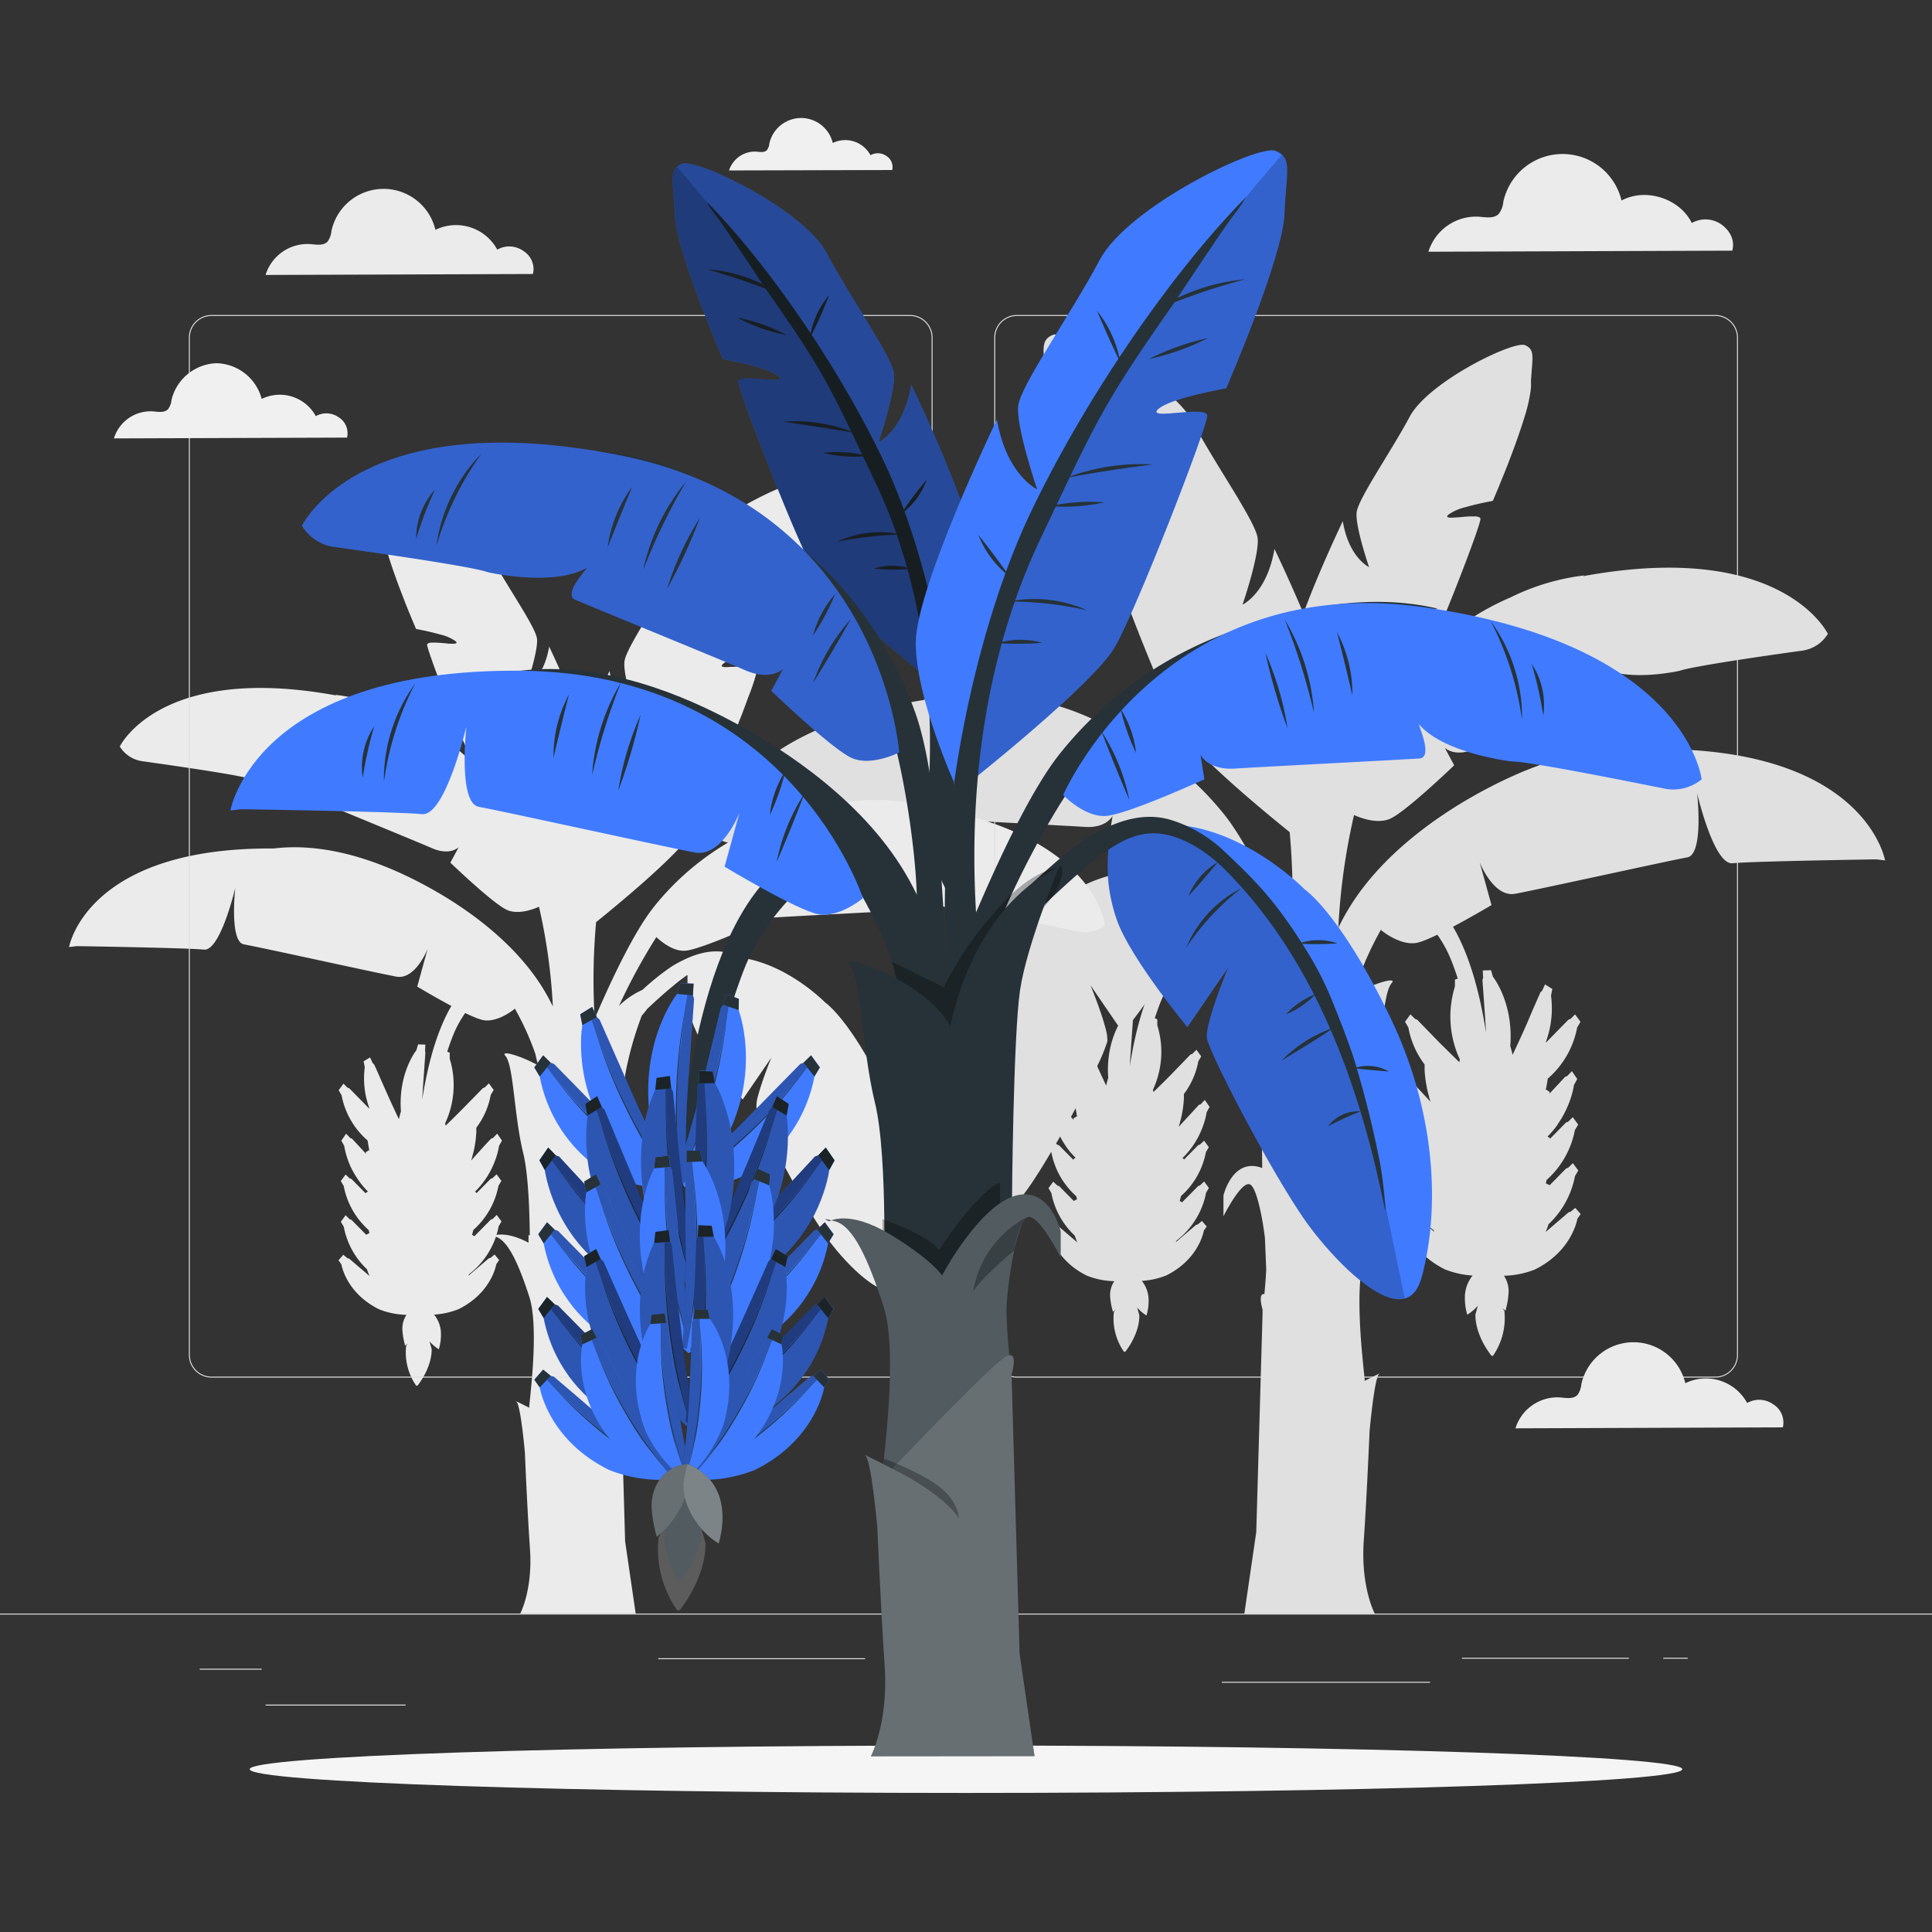 <svg xmlns="http://www.w3.org/2000/svg" viewBox="0 0 500 500"><rect x="0" y="0" width="500" height="500" fill="#333333" stroke="none"/><g id="freepik--background-complete--inject-316"><path d="M310.36,293.74q.13-.3.27-.57c.17-.38.32-.74.46-1.09.07-.18.13-.35.19-.52a18.59,18.59,0,0,0,1-3.72l.76-1.37h0l-1.24-1.8h0l-.27.28-.79.83-.38.14-.08,0h0L309,287.33l-.58.63-.18.19-3.13,3.39-.09.09q.19-.56.36-1.11l0-.11c.22-.74.39-1.46.53-2.14l0-.09c.14-.69.24-1.35.32-2v-.07c.08-.63.13-1.22.16-1.76v-.06c0-.41,0-.79,0-1.15a20.07,20.07,0,0,0,3.73-8.46l.75-1.3-1.23-1.7-1.06,1.05-.46.16h0L303,278.18c-1.53,1.55-3,3-4.5,4.45,0-.21-.07-.42-.11-.62a23.24,23.24,0,0,0,1.12-16.66l0-1.57-.66-.26c.39-1.18.81-2.37,1.27-3.6,2.52-6.57,6.15-9.72,9.3-13.33l-4.12-1.41c-7.4,6-11.11,19.21-12.9,30.7.07-1.31.16-2.64.25-4s.16-2.38.24-3.41v0h0c.18-2.6.31-4.42.32-4.63v0l-.17-.52.1-1.64-1.89-.07-.44,1.51s-4.74,5.84-4,15.83a20.66,20.66,0,0,0-.53,2c-1.07-2.25-2.15-4.61-3.24-7.06l-1.34-3v0h0L280,266.71v0l-.38-.35-.66-1.44-1.67,1,.3,1.54A22.1,22.1,0,0,0,278.75,278l-.09.06-5.07-5.17h0l-.46-.16-1.06-1.05-1.24,1.7.76,1.3a20.47,20.47,0,0,0,6.72,11.69c.08.57.17,1.17.3,1.79l0,.08c0,.21.08.42.13.63l-.93.57.08.41-.32-.35-3.3-3.57h0l-.13-.05-.33-.12-1.06-1.11h0l-.74,1.06-.5.74h0l.76,1.37a16.18,16.18,0,0,0,.52,2.32c.05.14.09.29.14.44s.2.63.32,1c.07.17.13.34.2.52.14.35.29.71.46,1.09a24.37,24.37,0,0,0,1.23,2.35c.25.4.51.81.79,1.22s.59.82.92,1.23,1,1.11,1.5,1.66l-.54.33,0,.2-3.72-3.77h0l-.46-.15-1.06-1-1.23,1.68.75,1.28a20.29,20.29,0,0,0,6.45,11.36c.06.26.12.52.2.78l-.85.44-1.05-1.06-2.74-2.78h0l-.46-.15-1.06-1-1.23,1.68.75,1.29a20.23,20.23,0,0,0,6.05,11,18.15,18.15,0,0,0,.66,1.75l-.09-.08-5.16-4.4h0l-.46-.13-1.06-.88-1.24,1.42.76,1.09s1.13,7.34,9.73,11.59a20.34,20.34,0,0,0,7.08,1.43,6.38,6.38,0,0,0-1.07,3.93h0a18.16,18.16,0,0,0,.73,4c.21-.17.42-.36.62-.55l-.38.62a15.07,15.07,0,0,0,2.47,10.06.42.42,0,0,0,.33.23.46.46,0,0,0,.28-.19c2-2.62,3.57-6.16,3.51-9.27l-.55-2v0a10.13,10.13,0,0,0,2.4,2.05,13,13,0,0,0,.55-3.84,8,8,0,0,0-1.76-5.12,20.31,20.31,0,0,0,6.31-1.4c8.59-4.25,9.73-11.59,9.73-11.59l.76-1.09-1.24-1.42-1.06.88-.46.13h0l-5.16,4.4-.09.08c.06-.13.11-.26.16-.39a20.59,20.59,0,0,0,7.13-10.18c0-.13.08-.26.11-.38.15-.49.24-.9.31-1.2a5.93,5.93,0,0,0,.1-.59l.76-1.29-1.23-1.68-1.07,1-.22.08-.23.07h0L308.06,309l-2.21,2.23,0-.14-.54-.28c.13-.43.24-.86.34-1.28a20.24,20.24,0,0,0,6.44-11.36l.76-1.28-1.23-1.68-1.07,1-.45.15h0l-3.72,3.77,0-.2-.36-.22A21.77,21.77,0,0,0,310.36,293.74Z" style="fill:#e0e0e0"></path><path d="M369.16,294.28l-.41.24.05.23-4.21-4.27h0l-.52-.17-1.2-1.18-1.4,1.91.85,1.45a23,23,0,0,0,7.3,12.86c.11.47.24,1,.39,1.45l-.62.32,0,.15-2.5-2.52-2.33-2.37h0l-.26-.09-.26-.09-1.2-1.18-1.4,1.91.85,1.45s0,.24.13.67.18.81.34,1.36c0,.14.08.28.13.43A23.31,23.31,0,0,0,371,318.36l.18.44-.1-.09-5.85-5h0l-.52-.15-1.21-1-1.39,1.6.85,1.23s1.29,8.32,11,13.13a23.11,23.11,0,0,0,7.15,1.59,9,9,0,0,0-2,5.79,15,15,0,0,0,.62,4.34,11.68,11.68,0,0,0,2.73-2.31v0l-.62,2.24c-.07,3.52,1.7,7.52,4,10.49a.37.37,0,0,0,.69,0,17.12,17.12,0,0,0,2.8-11.39l-.43-.7c.23.21.46.42.71.63a21.36,21.36,0,0,0,.81-4.59h0a7.26,7.26,0,0,0-1.2-4.45,23,23,0,0,0,8-1.61c9.73-4.81,11-13.13,11-13.13l.86-1.23-1.4-1.6-1.2,1-.52.15h0l-5.84,5-.11.09a18.83,18.83,0,0,0,.75-2,22.92,22.92,0,0,0,6.84-12.45l.86-1.45-1.4-1.91-1.2,1.18-.52.18h0l-3.1,3.15-1.19,1.2-1-.49c.08-.3.16-.6.23-.89a22.91,22.91,0,0,0,7.29-12.86l.86-1.45-1.4-1.91-1.2,1.18-.52.17h0l-4.21,4.27,0-.23-.61-.37c.62-.62,1.18-1.25,1.7-1.88.37-.46.72-.93,1-1.39s.62-.93.89-1.38a27.73,27.73,0,0,0,1.4-2.67c.19-.42.36-.83.52-1.23.08-.2.15-.39.22-.58.14-.38.26-.75.37-1.09.06-.17.11-.34.15-.5a18.65,18.65,0,0,0,.6-2.63l.85-1.55h0l-.56-.83-.83-1.21h0l-1.2,1.26-.39.14-.13.05h0l-3.73,4-.37.4.09-.47-1-.64c0-.24.11-.47.15-.71l0-.09c.14-.71.26-1.38.34-2a23.15,23.15,0,0,0,7.61-13.24l.86-1.47-1.4-1.92-1.2,1.19-.52.18h0l-5.75,5.86-.1-.07a25.15,25.15,0,0,0,1.34-12l.34-1.74-1.89-1.17-.75,1.63-.43.4v0l-2.05,4.66h0v0L395.12,265c-1.23,2.77-2.45,5.45-3.67,8-.19-.87-.39-1.64-.59-2.29.87-11.31-4.49-17.92-4.49-17.92l-.5-1.71-2.14.08.11,1.85-.18.59v0c0,.23.16,2.29.37,5.24h0v0c.08,1.17.17,2.47.27,3.86s.2,3,.28,4.54c-2-13-6.23-27.91-14.61-34.76l-4.66,1.59c3.56,4.09,7.68,7.65,10.52,15.1.53,1.38,1,2.74,1.44,4.07l-.74.29,0,1.78a26.35,26.35,0,0,0,1.27,18.86c0,.23-.09.47-.13.71-1.66-1.61-3.35-3.29-5.09-5l-5.84-6h0l-.52-.18-1.2-1.19-1.4,1.92.86,1.47a22.63,22.63,0,0,0,4.21,9.59c0,.4,0,.84,0,1.3v.06c0,.62.09,1.29.17,2V279c.09.71.21,1.45.37,2.24l0,.1c.16.77.35,1.58.6,2.42a.65.65,0,0,0,0,.13c.12.41.25.83.4,1.26l-.1-.11-3.55-3.83-.2-.22c-.23-.26-.46-.5-.66-.71l-1.44-1.56h0l-.09,0-.43-.16-.89-.94-.31-.32h0l-1.4,2h0l.86,1.55a20.85,20.85,0,0,0,1.12,4.22c.07.19.14.38.22.58.15.4.33.81.52,1.23l.3.65A24.81,24.81,0,0,0,369.16,294.28Z" style="fill:#e0e0e0"></path><path d="M184.63,216.23a9.22,9.22,0,0,0,7.65,1.91c8.7-1.75,27.87-5.58,31.65-5.61,0,0,13.52-1.55,18.85-7.54.63-.71-3.1,6.78.05,6.95,11.42.64,33.45,1.77,37.9,2.06,5.69.38,7.2-2.86,7.2-2.86l-.79,5.08s15.95,7.29,20.33,7.55c3.68.23,7.32-3,8.4-4A175.48,175.48,0,0,1,326.8,239.9a23.15,23.15,0,0,0-6.88-4.69,71.74,71.74,0,0,0-8.57-6.86c-5.38-3.25-11.29-5.55-17.31-3.76a27.52,27.52,0,0,0-3.39,1.28c-13.46,2.07-24.16,13-24.16,13s-7.18,4.79-17.48,26c-11,22.64-9.67,43.14-6.57,54.08.7,2.45,1.87,3.74,3.36,4.17h0a4.94,4.94,0,0,0,.87.15h.77l.42-.05.15,0a7.89,7.89,0,0,0,1-.24h0l.47-.16.2-.08.47-.19.2-.09a15.61,15.61,0,0,0,1.6-.85l.2-.12.48-.3.25-.17.48-.32.21-.15,1-.72a1.56,1.56,0,0,0,.2-.16l.47-.37.29-.24.45-.37.31-.28.43-.37.5-.45.56-.53.37-.35.38-.37.38-.38.36-.36c.16-.16.32-.32.47-.49l.41-.42.53-.57c.1-.1.2-.21.29-.32l.44-.48.29-.32.47-.54c.07-.09.15-.17.22-.25l.66-.78.18-.22.48-.59.22-.27.44-.55.2-.25.58-.75,0,0c.43-.57.89-1.2,1.37-1.9.24-.35.49-.71.74-1.09.51-.75,1-1.57,1.57-2.42,1.09-1.71,2.23-3.61,3.4-5.6.88-1.49,1.76-3,2.65-4.61,1.47-2.61,2.92-5.28,4.28-7.85,1.09-2.05,2.11-4,3-5.86.46-.92.9-1.8,1.3-2.63a43.58,43.58,0,0,0,3.13-7.36,11.48,11.48,0,0,0-.53-3.54c-.1-.37-.21-.76-.33-1.16-.23-.8-.49-1.63-.77-2.45-.35-1-.71-2.06-1.06-3l-.41-1.09c-.72-1.91-1.28-3.26-1.28-3.26l8.4,12.27,1.35-1.68.8-1,.93-1.2,1-1.35.55-.73c.55-.75,1.14-1.54,1.73-2.36l1.19-1.68c1.08-1.54,2.15-3.14,3.14-4.73.22-.36.44-.71.65-1.07.33-.54.64-1.07.93-1.6s.49-.88.71-1.32.56-1.09.8-1.62c.11-.26.23-.52.33-.77s.31-.78.45-1.17a1.18,1.18,0,0,0,.07-.2c.13-.37.26-.74.37-1.11l.06-.21c.12-.38.22-.76.32-1.13,0,0,0,0,0-.08.1-.36.18-.72.25-1.08a1.36,1.36,0,0,0,0-.17c.08-.36.14-.72.2-1.07a1.55,1.55,0,0,0,0-.21c.06-.35.11-.7.16-1,0,0,0-.08,0-.12,0-.33.08-.66.11-1,0-.05,0-.09,0-.14,0-.33.06-.65.08-1,0-.07,0-.13,0-.19,0-.31,0-.62.05-.91v-.13c0-.29,0-.56,0-.83v-.09c0-.27,0-.54,0-.8v-.15c0-.25,0-.49,0-.71v-.13q0-.33,0-.63v0c0-.2,0-.4,0-.58v-.1c0-.16,0-.31,0-.44,1.44,1,2.82,2.08,4.14,3.18,1.92,1.59,4.67,4,7.65,6.84.47.64,1,1.3,1.58,2,1.91,5.31,4.07,12,4.79,16.93,1.25,8.48,1.6,36.52,1.66,42.57l-.33-.12c-7.43-2.48-9.7,7.23-9.7,7.23v5.37s4.54-9.09,6.81-8.26c1.66.6,3.2,8,3.92,13.86.12,2.92.24,5.79.34,8.21-.1,2.08-.29,4.36-.48,6.34-1.78-.27-.47,4-.47,4l0,1h0l-1.63,56.57-3.08,21.1h33.74s-3.66-6.85-2.84-18.82,1.5-28.29,1.5-28.29,1.24-14,2.48-14.87c.82-.54-1.85.8-3.76,1.78h0a4.69,4.69,0,0,0-.06-1.14h0c-.46-4.73-2.66-23,.06-31.4,3.14-9.7,6.24-16.51,9.95-17.55l.78-.21c-1.17-.43-4.6-1.14-10.51,2v-2.22l-.38.13c.09-8.45.53-18.36,1.92-24.07,2.77-11.35,2.77-25.74,5.26-28.51,1.41-1.56-3.85-.29-9.58,2.81l.8-3.4a80.46,80.46,0,0,1,6.12-13.44,3.26,3.26,0,0,0-.11.33s4.84,4.07,9.16,3.31S386,234.23,386,234.23l-3.06-11.07s3.57,9.17,9.17,8.15,40.23-8.66,44.56-9.42,2.55-16.56,2.55-16.56,4.32,18.59,9.16,18.08,36.42-1,37.18-1l2.29.26s-5-29.24-59.79-28.81c-17.73-2.1-34.75,5.79-43.18,10.21s-25.42,14.58-35.28,30.18a61.88,61.88,0,0,0-3.24,5.85,166.94,166.94,0,0,1,4.06-29.17c1.37.62,5.86,2.42,9.25,1,4.05-1.71,16.67-13.87,16.67-13.87l-2.43-4.53s2.51,2.55,7.74.31c4.1-1.76,24.51-10.13,35.07-14.53,2.91-1.21-3.09-7-2.26-6.57,7,3.88,20.28.85,20.28.85,3.58-1.22,22.93-4,31.72-5.21a9.24,9.24,0,0,0,6.59-4.34s-11.69-24.47-63.43-14.91l.43-.22a58.87,58.87,0,0,0-19.15,5.71,66.68,66.68,0,0,0-20.67,13.88h0l-.48.41q.27-.57.54-1.2c.52-1.16,1.07-2.42,1.63-3.76.13-.29.26-.59.38-.89,4.84-11.47,10.89-27.48,10.84-28.77,0-.23-.17-.39-.46-.49a3.13,3.13,0,0,0-.81-.16c-.21,0-.45,0-.7,0h-.39c-.79,0-1.7.1-2.57.17l-.86.08c-.55,0-1.07.08-1.51.09h-.31a2.41,2.41,0,0,1-.86-.13.22.22,0,0,1-.12-.29.85.85,0,0,1,.22-.31,12.7,12.7,0,0,1,4.51-2l.5-.14c.34-.1.67-.19,1-.27,2.84-.73,5.56-1.21,5.56-1.21l.63-1.48c.16-.37.34-.81.55-1.31.31-.74.67-1.61,1.05-2.57.26-.64.54-1.32.82-2s.58-1.46.88-2.23c1.34-3.47,2.79-7.4,3.92-11,.13-.4.25-.79.37-1.18a40.46,40.46,0,0,0,1.6-7c0-.26.05-.5.06-.73,0-.43,0-.83,0-1.23,0-.1,0-.2,0-.3,0-.31,0-.62.06-.91V97.5c.28-4,.66-6-.27-7.21h0a2.25,2.25,0,0,0-.21-.24h0l-.07-.06h0a3.57,3.57,0,0,0-1.06-.66c-2.91-1.25-25,9.44-29.84,18.51S351.53,129,351.1,132.58s3.21,14.19,3.21,14.19-5.21-2.4-6.8-11.88c0,0-6.09,12.64-10.18,23.85-3.87-9.17-7.5-16.69-7.5-16.69-1.93,11.52-8.26,14.43-8.26,14.43s4.43-12.95,3.9-17.24-11-19.05-16.79-30.06-32.72-24-36.26-22.49a4.31,4.31,0,0,0-1.29.8h0l-.08.07h0c-1.45,1.43-.95,3.84-.58,9,0,.07,0,.14,0,.21,0,.35,0,.72.07,1.1,0,.12,0,.24,0,.37,0,.47.05,1,.07,1.48.11,2.8,1.32,7.34,2.93,12.28,1.13,3.45,2.46,7.09,3.75,10.46.37,1,.73,1.89,1.09,2.8s.7,1.77,1,2.6.65,1.6.95,2.33.57,1.39.82,2c.87,2.11,1.43,3.39,1.43,3.39s2.24.4,5,1l.58.14c3.38.81,7.27,2,8.52,3.2.22.21.31.38.29.51a.21.21,0,0,1-.05.12l-.12.09-.23.08a2.46,2.46,0,0,1-.45.06l-.36,0c-.48,0-1.07,0-1.72-.08l-.49,0-1-.09c-.53,0-1.07-.1-1.6-.13s-1.05-.07-1.53-.08-.63,0-.92,0-.51,0-.74.06a2.69,2.69,0,0,0-.76.2,1.19,1.19,0,0,0-.3.19.53.53,0,0,0-.15.36c0,.58,1,3.68,2.58,8l.59,1.6c.5,1.37,1.05,2.84,1.64,4.37.34.92.71,1.87,1.08,2.83.24.64.5,1.29.75,1.95l.39,1c.25.67.51,1.33.78,2,1.18,3,2.41,6.06,3.62,9,.26.65.53,1.3.8,1.94a162,162,0,0,0,6.82,15c3.86,6.63,22.85,22.18,28.17,26.46a187,187,0,0,1,.41,28.1v.16c-5.16-12.09-11.68-25.77-17.36-32.84a79.19,79.19,0,0,0-33.71-24.53h0a66.54,66.54,0,0,0-24.1-6.23,59.12,59.12,0,0,0-20,1l.48.07C187.53,189.27,184.63,216.23,184.63,216.23Z" style="fill:#e0e0e0"></path><path d="M364.42,307.3a3.3,3.3,0,0,0-.46-.21C366.5,306.44,364.42,307.3,364.42,307.3Z" style="fill:#e0e0e0"></path><path d="M127.22,302.46q.15-.29.27-.57c.17-.38.33-.74.46-1.09.07-.18.14-.35.2-.52a18.76,18.76,0,0,0,1-3.73l.76-1.37h0l-1.24-1.8h0l-.27.28-.79.83-.38.14-.08,0h0L125.85,296l-.58.64-.18.19L122,300.26l-.08.09c.13-.37.24-.74.35-1.11a.36.36,0,0,1,0-.11c.21-.74.39-1.46.53-2.15l0-.09c.13-.69.24-1.35.32-2v-.07q.1-.94.15-1.77V293c0-.41,0-.79,0-1.15a20,20,0,0,0,3.73-8.48l.76-1.3-1.24-1.7-1.06,1.05-.46.16h0c-.07.08-2.31,2.37-5.17,5.28q-2.3,2.33-4.5,4.46l-.12-.63A23.3,23.3,0,0,0,116.39,274l0-1.57-.65-.26c.38-1.18.8-2.38,1.27-3.6,2.52-6.59,6.16-9.74,9.31-13.36l-4.12-1.41c-7.42,6.06-11.13,19.24-12.93,30.76.08-1.32.16-2.66.25-4s.17-2.38.24-3.42h0c.18-2.61.31-4.43.33-4.64v0L110,272l.09-1.65-1.89-.07-.44,1.52s-4.74,5.85-4,15.85c-.18.58-.36,1.26-.53,2q-1.6-3.37-3.25-7.07c-.48-1.09-.93-2.12-1.34-3v0h0c-1-2.39-1.78-4-1.82-4.12h0l-.38-.35-.66-1.45-1.68,1,.3,1.54a22.32,22.32,0,0,0,1.19,10.59l-.09.06-5.09-5.19h0l-.46-.16-1.07-1.05-1.23,1.7.75,1.3a20.48,20.48,0,0,0,6.74,11.71c.07.57.17,1.17.3,1.79V297c0,.2.09.41.14.62l-.93.57.08.41-.33-.35-3.3-3.57h0l-.13-.05-.33-.12-1.07-1.11h0l-.73,1.06-.5.74h0l.75,1.37a15.82,15.82,0,0,0,.53,2.33c0,.14.09.29.13.44l.33,1c.06.17.13.34.2.52.14.35.29.71.46,1.09A24.48,24.48,0,0,0,92,304.25c.25.4.51.81.8,1.22s.59.82.92,1.23a19.06,19.06,0,0,0,1.5,1.66l-.54.33,0,.2-3.72-3.77h0l-.46-.15-1.06-1-1.24,1.69.76,1.29a20.27,20.27,0,0,0,6.45,11.38c.06.25.13.52.2.78l-.84.44-1.06-1.07-2.74-2.78h0l-.46-.15-1.06-1.05-1.24,1.69.76,1.29a20.25,20.25,0,0,0,6,11,18,18,0,0,0,.66,1.74l-.09-.07-5.17-4.41h0l-.46-.13-1.07-.88-1.23,1.42.75,1.09s1.14,7.35,9.75,11.61a20.43,20.43,0,0,0,7.09,1.43,6.47,6.47,0,0,0-1.06,3.94h0a18.82,18.82,0,0,0,.72,4.05c.21-.18.42-.36.62-.55l-.37.62a15.07,15.07,0,0,0,2.47,10.08.33.33,0,0,0,.61,0c2-2.62,3.58-6.17,3.52-9.28l-.55-2h0a10.38,10.38,0,0,0,2.41,2.05,13.08,13.08,0,0,0,.55-3.85,8,8,0,0,0-1.77-5.12,20.61,20.61,0,0,0,6.33-1.41c8.61-4.26,9.75-11.61,9.75-11.61l.75-1.09L128,324.67l-1.07.88-.46.13h0l-5.17,4.41-.1.07c.06-.13.12-.25.17-.38a20.7,20.7,0,0,0,7.14-10.2c0-.14.08-.26.11-.39.14-.49.24-.9.31-1.2s.1-.59.1-.59l.76-1.29-1.24-1.69-1.06,1.05-.23.07-.23.08h0l-2.06,2.09L122.71,320l0-.14-.55-.28c.13-.44.25-.87.35-1.28A20.27,20.27,0,0,0,129,306.89l.76-1.29-1.24-1.69-1.06,1-.46.15h0l-3.72,3.77,0-.2-.36-.22A21.51,21.51,0,0,0,127.22,302.46Z" style="fill:#ebebeb"></path><path d="M237.66,208.34l.42-.06a52.2,52.2,0,0,0-17.66-.85,59,59,0,0,0-21.33,5.51h0a70,70,0,0,0-29.83,21.71c-5,6.25-10.8,18.36-15.36,29v-.13a166.52,166.52,0,0,1,.37-24.87c4.7-3.79,21.51-17.55,24.92-23.41a143.4,143.4,0,0,0,6-13.26l.71-1.71c1.07-2.6,2.16-5.3,3.2-8,.24-.59.47-1.18.7-1.77.11-.29.22-.58.34-.87l.66-1.72c.33-.85.65-1.69,1-2.51.52-1.35,1-2.65,1.45-3.87l.52-1.41a48.9,48.9,0,0,0,2.28-7.13.46.46,0,0,0-.13-.31,1,1,0,0,0-.26-.17,2.67,2.67,0,0,0-.68-.18l-.65,0h-.81c-.43,0-.89,0-1.36.07l-1.41.11-.92.08-.44,0c-.58,0-1.1.07-1.52.06h-.32l-.4-.06-.21-.07a.44.44,0,0,1-.1-.08.24.24,0,0,1-.05-.1c0-.12.07-.27.26-.46,1.11-1.09,4.55-2.11,7.54-2.83l.52-.12c2.41-.56,4.39-.91,4.39-.91s.5-1.14,1.27-3l.73-1.77c.26-.64.54-1.33.83-2.06s.6-1.5.92-2.3l1-2.48c1.14-3,2.31-6.19,3.32-9.25,1.43-4.37,2.5-8.39,2.59-10.86q0-.69.06-1.32c0-.11,0-.22,0-.33,0-.33,0-.66.06-1v-.18c.33-4.6.77-6.74-.51-8h0l-.07-.07h0a4,4,0,0,0-1.15-.71c-3.13-1.34-26.92,10.15-32.08,19.9s-14.39,22.8-14.86,26.6,3.46,15.26,3.46,15.26-5.61-2.58-7.32-12.77c0,0-3.2,6.65-6.63,14.77-3.62-9.92-9-21.11-9-21.11-1.41,8.39-6,10.51-6,10.51s3.23-9.43,2.85-12.56-8-13.86-12.23-21.89S102.86,126,100.28,127.13a3.28,3.28,0,0,0-.94.58h0l0,.05h0a1.24,1.24,0,0,0-.18.21h0c-.82,1.07-.49,2.83-.24,6.37v.15c0,.26,0,.53,0,.8,0,.09,0,.18,0,.27,0,.35,0,.71.06,1.09,0,.2,0,.42,0,.64a37.42,37.42,0,0,0,1.42,6.18q.17.51.33,1.05c1,3.17,2.28,6.65,3.47,9.72.26.68.52,1.34.77,2s.5,1.23.73,1.8c.34.85.66,1.61.93,2.27.18.44.35.83.49,1.16.35.83.56,1.31.56,1.31s2.4.42,4.92,1.07l.89.24.44.12a11.18,11.18,0,0,1,4,1.75.71.71,0,0,1,.2.27.18.18,0,0,1-.11.25,1.92,1.92,0,0,1-.76.12H117c-.38,0-.84,0-1.33-.08l-.76-.07c-.77-.06-1.57-.13-2.28-.15h-.34l-.62,0a2.62,2.62,0,0,0-.72.14c-.25.09-.4.23-.41.43,0,1.14,5.31,15.31,9.59,25.46l.34.79c.5,1.18,1,2.3,1.44,3.33l.48,1.06-.42-.37h0a59.09,59.09,0,0,0-18.29-12.27,52,52,0,0,0-16.94-5.06l.37.19C41.35,171.55,31,193.2,31,193.2A8.15,8.15,0,0,0,36.84,197c7.77,1.1,24.9,3.53,28.06,4.61,0,0,11.74,2.68,17.95-.75.74-.41-4.57,4.74-2,5.81,9.35,3.89,27.4,11.3,31,12.86,4.64,2,6.86-.28,6.86-.28l-2.16,4s11.17,10.76,14.75,12.28c3,1.27,7-.32,8.19-.87a148.22,148.22,0,0,1,3.59,25.81,54.46,54.46,0,0,0-2.87-5.18c-8.72-13.8-23.75-22.79-31.21-26.7s-22.52-10.9-38.21-9c-48.47-.37-52.91,25.5-52.91,25.5l2-.23c.67,0,28.61.45,32.89.9s8.12-16,8.12-16-1.58,14,2.25,14.65,34.47,7.43,39.43,8.34,8.11-7.21,8.11-7.21l-2.7,9.79s13.29,8,17.12,8.68,8.11-2.93,8.11-2.93,0-.1-.1-.29a70.79,70.79,0,0,1,5.42,11.9l.71,3c-5.07-2.74-9.73-3.87-8.48-2.48,2.2,2.45,2.2,15.18,4.65,25.22,1.24,5.05,1.62,13.83,1.7,21.3l-.33-.12v2c-5.23-2.78-8.26-2.15-9.3-1.77l.68.18c3.29.92,6,6.94,8.81,15.53,2.41,7.46.46,23.6.06,27.78h0a5.06,5.06,0,0,0-.06,1h0c-1.69-.87-4.05-2.05-3.33-1.57,1.1.73,2.2,13.15,2.2,13.15s.59,14.44,1.32,25-2.51,16.66-2.51,16.66h29.86l-2.73-18.67-1.44-50.06h0l0-.91s1.16-3.78-.42-3.54c-.17-1.75-.34-3.77-.43-5.61.09-2.14.2-4.68.31-7.26.63-5.21,2-11.74,3.46-12.27,2-.73,6,7.31,6,7.31v-4.75s-2-8.59-8.59-6.4l-.28.11c0-5.36.35-30.16,1.46-37.67a88.65,88.65,0,0,1,4.24-15c.52-.58,1-1.17,1.4-1.74,2.63-2.48,5.07-4.64,6.77-6,1.17-1,2.39-1.94,3.66-2.81q0,.18,0,.39v.09c0,.16,0,.33,0,.51v0c0,.18,0,.37,0,.57v.1c0,.21,0,.42,0,.63v.93c0,.24,0,.48,0,.73a.49.49,0,0,0,0,.12c0,.26,0,.53,0,.8v.17c0,.28,0,.56.07.85,0,0,0,.08,0,.12,0,.28.06.57.1.86,0,0,0,.07,0,.1,0,.31.08.62.13.93,0,.06,0,.12,0,.19.05.31.11.62.17.94a.83.83,0,0,1,0,.15c.07.32.14.64.22,1a.25.25,0,0,0,0,.07q.12.5.27,1l.06.19c.1.33.21.66.32,1l.07.18c.12.34.25.68.39,1l.3.68c.21.47.45,1,.7,1.44s.41.77.63,1.16.54.94.82,1.42l.59.95c.87,1.4,1.82,2.82,2.77,4.18.35.5.7,1,1,1.48.53.73,1,1.43,1.54,2.09l.48.65.92,1.2.82,1,.71.9c.74.93,1.2,1.48,1.2,1.48l7.43-10.85s-.5,1.2-1.14,2.88q-.16.47-.36,1c-.3.84-.63,1.75-.93,2.66-.25.73-.48,1.47-.69,2.17-.1.35-.2.7-.28,1a10,10,0,0,0-.47,3.13,37.32,37.32,0,0,0,2.76,6.51c.36.74.75,1.51,1.16,2.33.81,1.62,1.72,3.37,2.68,5.19,1.21,2.27,2.49,4.63,3.79,6.94.79,1.39,1.57,2.76,2.35,4.08,1,1.76,2,3.44,3,4.95.48.76,1,1.48,1.39,2.15l.66,1c.43.62.83,1.18,1.21,1.68l0,0,.51.67.17.21.4.5.19.23.43.53c0,.06.11.12.16.19l.58.69.19.21c.14.17.28.33.43.49l.25.28.38.42c.09.1.18.19.26.29s.32.33.47.5l.36.38.42.43.32.32.34.33.34.33c.1.11.21.21.32.31s.33.31.5.46l.43.4c.13.12.26.22.38.34l.29.24.39.33.26.21c.14.11.27.23.41.33l.18.14.85.63.19.14.42.29.22.14.43.27.17.11c.48.28,1,.54,1.42.75l.18.08.41.17.18.06.42.15h0a7.46,7.46,0,0,0,.88.21l.13,0,.37,0h.68a3.37,3.37,0,0,0,.77-.14h0c1.31-.38,2.35-1.52,3-3.69,2.75-9.68,3.89-27.82-5.81-47.85-9.12-18.81-15.47-23-15.47-23s-9.46-9.71-21.38-11.54a23.34,23.34,0,0,0-3-1.14c-5.33-1.58-10.56.46-15.32,3.33a63.55,63.55,0,0,0-7.59,6.07,20.65,20.65,0,0,0-6.08,4.15,153.7,153.7,0,0,1,9.67-17.8c1,.92,4.18,3.73,7.43,3.53,3.88-.24,18-6.68,18-6.68l-.7-4.5s1.34,2.87,6.37,2.54c3.94-.27,23.43-1.26,33.54-1.83,2.79-.15-.52-6.78,0-6.15,4.72,5.3,16.69,6.67,16.69,6.67,3.34,0,20.3,3.42,28,5a8.11,8.11,0,0,0,6.77-1.68S283.65,215.56,237.66,208.34Z" style="fill:#ebebeb"></path><path d="M127.13,320a3,3,0,0,1,.41-.18C125.29,319.23,127.13,320,127.13,320Z" style="fill:#ebebeb"></path><path d="M443.92,356.52H263.17a5.87,5.87,0,0,1-5.86-5.86V87.39a5.87,5.87,0,0,1,5.86-5.87H443.92a5.87,5.87,0,0,1,5.86,5.87V350.66A5.87,5.87,0,0,1,443.92,356.52ZM263.17,81.77a5.62,5.62,0,0,0-5.61,5.62V350.66a5.62,5.62,0,0,0,5.61,5.61H443.92a5.61,5.61,0,0,0,5.61-5.61V87.39a5.62,5.62,0,0,0-5.61-5.62Z" style="fill:#e0e0e0"></path><path d="M235.49,356.52H54.75a5.87,5.87,0,0,1-5.87-5.86V87.39a5.87,5.87,0,0,1,5.87-5.87H235.49a5.86,5.86,0,0,1,5.86,5.87V350.66A5.86,5.86,0,0,1,235.49,356.52ZM54.75,81.77a5.62,5.62,0,0,0-5.62,5.62V350.66a5.62,5.62,0,0,0,5.62,5.61H235.49a5.61,5.61,0,0,0,5.61-5.61V87.39a5.62,5.62,0,0,0-5.61-5.62Z" style="fill:#e0e0e0"></path><rect y="417.59" width="500" height="0.25" style="fill:#e0e0e0"></rect><rect x="51.67" y="431.86" width="16.06" height="0.25" style="fill:#e0e0e0"></rect><rect x="170.35" y="429.15" width="53.53" height="0.25" style="fill:#e0e0e0"></rect><rect x="68.73" y="441.15" width="36.25" height="0.25" style="fill:#e0e0e0"></rect><rect x="378.35" y="429.02" width="43.19" height="0.25" style="fill:#e0e0e0"></rect><rect x="430.45" y="429.02" width="6.33" height="0.25" style="fill:#e0e0e0"></rect><rect x="316.21" y="435.25" width="53.89" height="0.25" style="fill:#e0e0e0"></rect><path d="M135.53,65a6.33,6.33,0,0,0-6.84-.4,12.15,12.15,0,0,0-16-5.12,13.8,13.8,0,0,0-26.92.32,5.38,5.38,0,0,1-1,2.73c-1.12,1.14-3,.76-4.59.63a11.36,11.36,0,0,0-11.45,8l69.2-.25A5.53,5.53,0,0,0,135.53,65Z" style="fill:#ebebeb"></path><path d="M459,363.49a6.31,6.31,0,0,0-6.84-.4,12.15,12.15,0,0,0-16-5.12,13.8,13.8,0,0,0-26.92.32,5.38,5.38,0,0,1-1,2.73c-1.12,1.14-3,.76-4.59.63a11.36,11.36,0,0,0-11.45,8l69.2-.25A5.53,5.53,0,0,0,459,363.49Z" style="fill:#ebebeb"></path><path d="M229.45,40.4a3.87,3.87,0,0,0-4.17-.24A7.41,7.41,0,0,0,215.52,37a8.42,8.42,0,0,0-16.42.19,3.21,3.21,0,0,1-.63,1.67c-.68.69-1.82.46-2.79.38a7,7,0,0,0-7,4.87L230.9,44A3.37,3.37,0,0,0,229.45,40.4Z" style="fill:#f0f0f0"></path><path d="M445.61,58.17a7.18,7.18,0,0,0-7.77-.46c-3.15-6.37-11.93-9.18-18.19-5.82a15.69,15.69,0,0,0-30.6.37,5.93,5.93,0,0,1-1.17,3.09c-1.27,1.3-3.4.87-5.21.73a12.91,12.91,0,0,0-13,9.07l78.65-.28C449,62.21,447.81,59.82,445.61,58.17Z" style="fill:#ebebeb"></path><path d="M87.73,108.05a5.53,5.53,0,0,0-6-.35,10.61,10.61,0,0,0-14-4.46A12.42,12.42,0,0,0,56,94a12.42,12.42,0,0,0-11.62,9.53,4.67,4.67,0,0,1-.9,2.38c-1,1-2.6.66-4,.55a9.91,9.91,0,0,0-10,7l60.33-.21A4.82,4.82,0,0,0,87.73,108.05Z" style="fill:#f0f0f0"></path></g><g id="freepik--Shadow--inject-316"><path d="M435.38,457.87c0,3.39-83,6.14-185.38,6.14s-185.38-2.75-185.38-6.14,83-6.13,185.38-6.13S435.38,454.49,435.38,457.87Z" style="fill:#f5f5f5"></path></g><g id="freepik--Tree--inject-316"><path d="M235.85,99.57s17.3,35.88,17.31,47.59S245,177,245,177l-3.61-.49S215.45,156,210.79,148,191,101,191.11,98.75s12.94,1.08,10.51-1.32-14.54-4.51-14.54-4.51-12.05-27.81-12.4-37-1.82-12,1.84-13.53S208,54.21,214,65.6s16.81,26.62,17.35,31.06-4,17.82-4,17.82S233.85,111.46,235.85,99.57Z" style="fill:#407BFF"></path><path d="M210.79,148c-4.65-8-19.77-47-19.68-49.29s12.94,1.08,10.51-1.32-14.54-4.51-14.54-4.51-12.05-27.81-12.4-37c-.28-7.28-1.24-10.5.16-12.31l.26-.31.09-.08c.15.19,19.3,22.54,26.62,32s19.87,30.3,28.76,55.06a206,206,0,0,1,10.78,46.26S215.45,156,210.79,148Z" style="opacity:0.2"></path><path d="M240.33,204.42c1.59-27.24-2.09-55-13.83-79.68S213.81,97,198.12,74.7c0,0-10.28-15.55-12.44-18.39a34.11,34.11,0,0,1-2.84-4.13C198.49,68,217,94.78,228.73,119.41s19.63,63.47,18,90.71l.22,24.49-7-14.28Z" style="fill:#263238"></path><path d="M233.33,138.34a95.07,95.07,0,0,0-16.65,1.87,25.83,25.83,0,0,1,16.65-1.87Z" style="fill:#263238"></path><path d="M235.78,147.19a43,43,0,0,1-9.56-.05,15.32,15.32,0,0,1,9.56.05Z" style="fill:#263238"></path><path d="M239.83,124.14a18.58,18.58,0,0,1-6.7,8.94,89.37,89.37,0,0,1,6.7-8.94Z" style="fill:#263238"></path><path d="M221.13,112c-6.2-1-12.25-2-18.47-2.86A40.78,40.78,0,0,1,221.13,112Z" style="fill:#263238"></path><path d="M224.6,118a32.94,32.94,0,0,1-11.58-.81,33,33,0,0,1,11.58.81Z" style="fill:#263238"></path><path d="M203.5,86.69a43.63,43.63,0,0,1-12.6-4.46,43.55,43.55,0,0,1,12.6,4.46Z" style="fill:#263238"></path><path d="M202.11,76.28A185,185,0,0,0,183,69.68a39.83,39.83,0,0,1,19.15,6.6Z" style="fill:#263238"></path><path d="M209.57,87.58a22.22,22.22,0,0,1,5-11.2,113.58,113.58,0,0,1-5,11.2Z" style="fill:#263238"></path><path d="M235.85,99.57s17.3,35.88,17.31,47.59S245,177,245,177l-3.61-.49S215.45,156,210.79,148,191,101,191.11,98.75s12.94,1.08,10.51-1.32-14.54-4.51-14.54-4.51-12.05-27.81-12.4-37-1.82-12,1.84-13.53S208,54.21,214,65.6s16.81,26.62,17.35,31.06-4,17.82-4,17.82S233.85,111.46,235.85,99.57Z" style="opacity:0.4"></path><path d="M352.64,160.24c-14.38,2.76-29.05,5.63-41.78,12.86a107.4,107.4,0,0,0-30.65,26.41c-7.64,9.74-20.41,33.68-23.68,45.61L241,265.45s18.88-52.46,33.39-70.52a99.45,99.45,0,0,1,42.34-30.81c11.14-4.32,33.5-11.75,55.32-6.61Z" style="fill:#263238"></path><path d="M367.35,187.59c-.8-.89,3.89,8.5-.07,8.72-14.34.81-42,2.22-47.59,2.59-7.13.48-9-3.59-9-3.59l1,6.37s-20,9.15-25.53,9.49-11-5.43-11-5.43,25.3-58.26,93.38-48.58,71.84,44.54,71.84,44.54h0a11.56,11.56,0,0,1-9.62,2.39c-10.92-2.19-35-7-39.73-7.05C391,197,374,195.1,367.35,187.59Z" style="fill:#407BFF"></path><path d="M258,108.56s-21,43.59-21,57.82,10,36.3,10,36.3l4.38-.59s31.48-24.93,37.13-34.63,24-57.12,23.92-59.89-15.72,1.3-12.77-1.61,17.67-5.47,17.67-5.47,14.64-33.8,15.07-45,2.2-14.53-2.24-16.43S291.92,53.45,284.6,67.28,264.18,99.63,263.52,105s4.9,21.65,4.9,21.65S260.47,123,258,108.56Z" style="fill:#407BFF"></path><path d="M288.48,167.46c5.65-9.7,24-57.12,23.92-59.89s-15.72,1.3-12.77-1.61,17.67-5.47,17.67-5.47,14.64-33.8,15.07-45c.33-8.84,1.49-12.76-.2-15l-.32-.37-.1-.09c-.19.22-23.46,27.38-32.35,38.92s-24.15,36.82-34.95,66.9a250.65,250.65,0,0,0-13.1,56.22S282.83,177.16,288.48,167.46Z" style="opacity:0.2"></path><path d="M252.59,236c-1.93-33.1,2.54-66.9,16.81-96.82s15.41-33.68,34.48-60.8c0,0,12.5-18.9,15.12-22.35a42.56,42.56,0,0,0,3.45-5c-19,19.21-41.49,51.77-55.76,81.7s-23.85,77.12-21.92,110.22l-.27,29.76L253,255.29Z" style="fill:#263238"></path><path d="M209.45,226.89l-7.58-2.59c-22.46,18.34-26.44,72.26-26.64,89.36,3,.48,6.75-1.4,9.79-.92-1.6-8.67-4-31.59,7.32-61.31C197,239.33,203.65,233.53,209.45,226.89Z" style="fill:#263238"></path><path d="M181.6,395.11c.09,4.54-2.2,9.71-5.13,13.53a.6.6,0,0,1-.41.28.57.57,0,0,1-.47-.33A22,22,0,0,1,172,393.9l6.38-10.51Z" style="fill:#263238"></path><g style="opacity:0.2"><path d="M182.58,399.37c.11,5.72-2.77,12.24-6.47,17.06a.72.72,0,0,1-.52.35.73.73,0,0,1-.59-.41,27.73,27.73,0,0,1-4.55-18.53l8.05-13.24Z" style="fill:#fff"></path></g><path d="M191.16,261.41s5.83,15.14-3,32.67c0,0-4.51,7.93-11.81,12.05l-1.66-1.25s3.87-11.22,6.92-23.72c2.59-10.61,4.95-20.37,4.95-20.37l.57-.76.73-2.83,3.37,1.32Z" style="fill:#407BFF"></path><path d="M187.11,260l1.45.5s-4.21,27.69-9,36.4l-3.85,8.74-1.05-.79c3.56-10.5,6.71-22.62,9.91-36,.64-2.64,1.34-5.36,2-8.08Z" style="opacity:0.3"></path><path d="M188.28,261.46a126.46,126.46,0,0,1-12.42,43.81,142.07,142.07,0,0,0,12.42-43.81Z" style="fill:#263238"></path><polygon points="187.84 257.2 191.21 258.52 191.16 261.41 187.11 260.03 187.84 257.2" style="fill:#263238"></polygon><path d="M139.69,278.61a37.78,37.78,0,0,0,17.92,25.52s7.59,3.93,15.8,3l.85-2s-8.59-7.06-17.08-15.69c-7.2-7.31-13.81-14.06-13.81-14.06l-.84-.29-2-1.93-2.27,3.12Z" style="fill:#407BFF"></path><path d="M142.53,275l-1,1.28s16.61,20.63,24.8,25.05l7.41,5,.54-1.29a341.94,341.94,0,0,1-25.41-24.17c-1.79-1.83-3.67-3.68-5.48-5.58Z" style="opacity:0.3"></path><path d="M142.19,276.93a117.74,117.74,0,0,0,31.22,29.19,105.28,105.28,0,0,1-31.22-29.19Z" style="fill:#263238"></path><polygon points="140.57 273.11 138.3 276.23 139.69 278.61 142.53 275.04 140.57 273.11" style="fill:#263238"></polygon><path d="M150.71,265.31s-3.05,15.93,8.75,31.62c0,0,5.84,7,13.76,9.78l1.42-1.53s-5.8-10.35-11-22.12c-4.42-10-8.47-19.18-8.47-19.18l-.7-.64-1.21-2.66-3.08,1.9Z" style="fill:#407BFF"></path><path d="M154.45,263.24l-1.34.74s9,26.52,15.29,34.24l5.34,7.93.9-1c-5.37-9.7-10.61-21.07-16.13-33.68-1.09-2.5-2.26-5.05-3.36-7.62Z" style="opacity:0.3"></path><path d="M153.56,264.85a142.17,142.17,0,0,0,20,40.92,126.16,126.16,0,0,1-20-40.92Z" style="fill:#263238"></path><polygon points="153.24 260.58 150.16 262.48 150.71 265.31 154.45 263.24 153.24 260.58" style="fill:#263238"></polygon><path d="M175.22,257.24s-9.82,12.09-6.93,32.57c0,0,1.78,9.48,7.24,16.46l1.89-.51s-.22-12.36.69-25.62c.78-11.24,1.51-21.58,1.51-21.58l-.29-1,.17-3-3.47-.13Z" style="fill:#407BFF"></path><path d="M179.33,257.6l-1.48-.13s-4.35,28.3-2.56,38.63l.93,10,1.2-.32c-.15-11.55.57-24.47,1.6-38.64.2-2.8.37-5.69.6-8.56Z" style="opacity:0.3"></path><path d="M177.84,258.48a157.66,157.66,0,0,0-1.62,47.15,139.86,139.86,0,0,1,1.62-47.15Z" style="fill:#263238"></path><polygon points="179.5 254.58 176.03 254.45 175.22 257.24 179.32 257.6 179.5 254.58" style="fill:#263238"></polygon><path d="M210.77,278.61a37.78,37.78,0,0,1-17.92,25.52s-7.6,3.93-15.81,3l-.84-2s8.59-7.06,17.08-15.69c7.2-7.31,13.81-14.06,13.81-14.06l.84-.29,2-1.93,2.27,3.12Z" style="fill:#407BFF"></path><path d="M207.93,275l1,1.28S192.34,297,184.14,301.37l-7.4,5-.54-1.29a343.91,343.91,0,0,0,25.41-24.17c1.79-1.83,3.66-3.68,5.48-5.58Z" style="opacity:0.3"></path><path d="M208.26,276.93A105.16,105.16,0,0,1,177,306.12a117.44,117.44,0,0,0,31.22-29.19Z" style="fill:#263238"></path><polygon points="209.89 273.11 212.16 276.23 210.77 278.61 207.93 275.04 209.89 273.11" style="fill:#263238"></polygon><path d="M141,302.81s2.09,17.12,17.91,27.05c0,0,7.6,4.16,15.81,3.17l.84-2.16s-8.59-7.49-17.07-16.63c-7.2-7.76-13.81-14.92-13.81-14.92l-.85-.31-1.95-2-2.27,3.31Z" style="fill:#407BFF"></path><path d="M143.81,299l-1,1.36s16.61,21.88,24.8,26.56l7.41,5.31.53-1.37a355.38,355.38,0,0,1-25.41-25.63c-1.78-1.94-3.66-3.91-5.47-5.92Z" style="opacity:0.3"></path><path d="M143.48,301A120.22,120.22,0,0,0,174.7,332,107.9,107.9,0,0,1,143.48,301Z" style="fill:#263238"></path><polygon points="141.86 296.97 139.59 300.27 140.98 302.81 143.81 299.01 141.86 296.97" style="fill:#263238"></polygon><path d="M152,288.7a47.84,47.84,0,0,0,8.75,33.53s5.84,7.43,13.76,10.36l1.41-1.61s-5.79-11-11-23.46c-4.42-10.59-8.47-20.33-8.47-20.33l-.7-.69-1.22-2.81-3.07,2Z" style="fill:#407BFF"></path><path d="M155.74,286.5l-1.34.79s9,28.12,15.29,36.31L175,332l.89-1c-5.36-10.29-10.6-22.35-16.13-35.72-1.09-2.65-2.26-5.35-3.35-8.07Z" style="opacity:0.3"></path><path d="M154.85,288.21a154.21,154.21,0,0,0,20,43.39,137.14,137.14,0,0,1-20-43.39Z" style="fill:#263238"></path><polygon points="154.52 283.69 151.45 285.7 152 288.7 155.74 286.5 154.52 283.69" style="fill:#263238"></polygon><path d="M169.58,282.05s-7.57,14.43-1.16,35.28c0,0,3.4,9.57,10,15.85l1.77-.88s-2.36-12.86-3.76-26.87c-1.19-11.88-2.27-22.82-2.27-22.82l-.46-.94-.35-3.18-3.44.5Z" style="fill:#407BFF"></path><path d="M173.69,281.67l-1.47.13s.63,30.36,4.19,40.81l2.65,10.25,1.12-.56c-2.15-12-3.69-25.65-5.13-40.63-.29-3-.63-6-.9-9.06Z" style="opacity:0.3"></path><path d="M172.38,282.86A177.25,177.25,0,0,0,179,332.4a156.7,156.7,0,0,1-6.6-49.54Z" style="fill:#263238"></path><polygon points="173.34 278.49 169.9 278.99 169.58 282.05 173.69 281.67 173.34 278.49" style="fill:#263238"></polygon><path d="M214.58,302.81s-2.09,17.12-17.91,27.05c0,0-7.6,4.16-15.81,3.17l-.84-2.16s8.59-7.49,17.07-16.63c7.2-7.76,13.81-14.92,13.81-14.92l.85-.31,1.95-2,2.27,3.31Z" style="fill:#407BFF"></path><path d="M211.75,299l1,1.36s-16.61,21.88-24.8,26.56l-7.41,5.31-.53-1.37a357.45,357.45,0,0,0,25.41-25.63c1.78-1.94,3.66-3.91,5.47-5.92Z" style="opacity:0.3"></path><path d="M212.08,301A107.9,107.9,0,0,1,180.86,332,120.22,120.22,0,0,0,212.08,301Z" style="fill:#263238"></path><polygon points="213.7 296.97 215.97 300.27 214.58 302.81 211.75 299.01 213.7 296.97" style="fill:#263238"></polygon><path d="M203.56,288.7a47.84,47.84,0,0,1-8.75,33.53s-5.84,7.43-13.76,10.36L179.64,331s5.79-11,11-23.46c4.42-10.59,8.47-20.33,8.47-20.33l.7-.69,1.22-2.81,3.07,2Z" style="fill:#407BFF"></path><path d="M199.82,286.5l1.34.79s-9,28.12-15.29,36.31l-5.34,8.4-.89-1c5.36-10.29,10.6-22.35,16.13-35.72,1.09-2.65,2.26-5.35,3.35-8.07Z" style="opacity:0.3"></path><path d="M200.71,288.21a137.14,137.14,0,0,1-20,43.39,154.21,154.21,0,0,0,20-43.39Z" style="fill:#263238"></path><polygon points="201.04 283.69 204.11 285.7 203.56 288.7 199.82 286.5 201.04 283.69" style="fill:#263238"></polygon><path d="M185,280.31s8.48,13.59,3.45,35c0,0-2.76,9.89-8.92,16.84l-1.82-.69s1.51-13.07,2-27.17c.41-12,.77-23,.77-23l.4-1,.14-3.21,3.46.15Z" style="fill:#407BFF"></path><path d="M180.86,280.36l1.48,0s1.34,30.32-1.53,41.11l-2,10.49-1.15-.44c1.36-12.21,2-25.95,2.47-41,.09-3,.23-6.06.3-9.12Z" style="opacity:0.3"></path><path d="M182.24,281.42a158.32,158.32,0,0,1-3.35,50.05,179,179,0,0,0,3.35-50.05Z" style="fill:#263238"></path><polygon points="181 277.15 184.46 277.3 184.98 280.31 180.86 280.36 181 277.15" style="fill:#263238"></polygon><path d="M213.7,297l-1.95,2-.85.31,0,0c-.17.19-4.28,4.64-9.5,10.27l-.16.17a45.74,45.74,0,0,0,2.34-21.08l.55-3-3.07-2-1.22,2.81-.7.69v0c-.12.3-2.63,6.33-5.82,14q-2,4.71-3.93,9.17c2.77-18.54-4.38-30.06-4.38-30.06l-.52-3-3.46-.15-.14,3.21-.4,1v0c0,.37-.23,7.17-.53,15.79-.32,8.85-.73,17.22-1.36,25-1.08-7.46-2-15.44-2.86-23.89s-1.51-15.28-1.55-15.67v-.05l-.46-.94-.35-3.18-3.44.5-.32,3.06s-6.43,12.29-2.39,30.57c-1.63-3.67-3.26-7.48-4.92-11.42-.88-2.13-1.72-4.13-2.47-5.92v0h0c-1.93-4.63-3.25-7.82-3.34-8v0l-.7-.69-1.22-2.81-3.07,2,.55,3a45.74,45.74,0,0,0,2.34,21.08l-.17-.18c-5.22-5.63-9.32-10.07-9.49-10.26l0,0-.85-.31-1.95-2-2.27,3.31,1.39,2.53s2.09,17.12,17.91,27.05c0,0,7.6,4.16,15.81,3.17l.31-.79h0l.15-.4.76-.86c-.23-.44-.45-.9-.68-1.35a31.19,31.19,0,0,0,3.17,3.55l1.77-.88c0-.25-.08-.51-.13-.76l0,0,.31.34.46,1.19c8.21,1,15.81-3.17,15.81-3.17,15.82-9.93,17.91-27.05,17.91-27.05l1.39-2.53Z" style="opacity:0.3"></path><path d="M140.71,321.79a37.43,37.43,0,0,0,17.92,25.31s7.59,3.9,15.8,3l.85-2s-8.59-7-17.08-15.56c-7.2-7.26-13.81-14-13.81-14l-.84-.29-2-1.92-2.27,3.1Z" style="fill:#407BFF"></path><path d="M143.55,318.24l-1,1.27s16.61,20.48,24.8,24.86l7.41,5,.54-1.28a342.75,342.75,0,0,1-25.41-24c-1.79-1.82-3.67-3.66-5.48-5.54Z" style="opacity:0.3"></path><path d="M143.21,320.12a117.19,117.19,0,0,0,31.22,29,104.88,104.88,0,0,1-31.22-29Z" style="fill:#263238"></path><polygon points="141.59 316.32 139.32 319.42 140.71 321.79 143.54 318.24 141.59 316.32" style="fill:#263238"></polygon><path d="M151.73,308.59s-3,15.81,8.75,31.38c0,0,5.84,7,13.76,9.7l1.42-1.52s-5.8-10.27-11-21.95c-4.42-9.91-8.47-19-8.47-19l-.7-.64-1.21-2.63-3.08,1.88Z" style="fill:#407BFF"></path><path d="M155.47,306.53l-1.34.74s9.05,26.31,15.29,34l5.34,7.86.9-1c-5.37-9.62-10.61-20.91-16.13-33.42-1.09-2.48-2.26-5-3.36-7.56Z" style="opacity:0.3"></path><path d="M154.58,308.13a140.57,140.57,0,0,0,20,40.61,124.84,124.84,0,0,1-20-40.61Z" style="fill:#263238"></path><polygon points="154.26 303.9 151.18 305.78 151.73 308.59 155.47 306.53 154.26 303.9" style="fill:#263238"></polygon><path d="M169.31,302.36s-7.56,13.51-1.15,33c0,0,3.39,9,10,14.84l1.78-.82s-2.37-12-3.77-25.15c-1.19-11.13-2.26-21.36-2.26-21.36l-.47-.88-.35-3-3.44.47Z" style="fill:#407BFF"></path><path d="M173.42,302l-1.47.12s.63,28.41,4.19,38.19l2.65,9.6,1.13-.52c-2.16-11.26-3.7-24-5.14-38-.29-2.78-.63-5.63-.89-8.48Z" style="opacity:0.3"></path><path d="M172.11,303.13a156.07,156.07,0,0,0,6.6,46.35,137.71,137.71,0,0,1-6.6-46.35Z" style="fill:#263238"></path><polygon points="173.07 299.03 169.63 299.5 169.31 302.36 173.42 302.01 173.07 299.03" style="fill:#263238"></polygon><path d="M214.31,321.79A37.44,37.44,0,0,1,196.4,347.1s-7.6,3.9-15.81,3l-.84-2s8.59-7,17.08-15.56c7.2-7.26,13.81-14,13.81-14l.84-.29,2-1.92,2.28,3.1Z" style="fill:#407BFF"></path><path d="M211.48,318.24l1,1.27S195.88,340,187.69,344.37l-7.41,5-.53-1.28a344.74,344.74,0,0,0,25.41-24c1.79-1.82,3.66-3.66,5.48-5.54Z" style="opacity:0.3"></path><path d="M211.81,320.12a104.76,104.76,0,0,1-31.22,29,117,117,0,0,0,31.22-29Z" style="fill:#263238"></path><polygon points="213.43 316.32 215.71 319.42 214.31 321.79 211.48 318.24 213.43 316.32" style="fill:#263238"></polygon><path d="M199.08,306.77s4.9,15.34-5,32.19c0,0-5,7.59-12.53,11.24L180,348.87s4.55-10.89,8.36-23.1c3.23-10.35,6.18-19.89,6.18-19.89l.62-.71.9-2.76,3.27,1.5Z" style="fill:#407BFF"></path><path d="M195.13,305.17l1.42.57s-5.9,27.19-11.2,35.54L181,349.71l-1-.84c4.2-10.19,8.08-22,12.09-35.09.8-2.59,1.66-5.24,2.45-7.9Z" style="opacity:0.3"></path><path d="M196.2,306.65a125,125,0,0,1-15.06,42.67,140.4,140.4,0,0,0,15.06-42.67Z" style="fill:#263238"></path><polygon points="196.03 302.41 199.3 303.91 199.08 306.77 195.13 305.17 196.03 302.41" style="fill:#263238"></polygon><path d="M181.79,300.57s9,12.35,4.86,32.62c0,0-2.35,9.37-8.23,16.13l-1.85-.56s1-12.29.91-25.5c-.07-11.21-.16-21.51-.16-21.51l.35-.95,0-3,3.46,0Z" style="fill:#407BFF"></path><path d="M177.67,300.8l1.48-.08s2.57,28.29.14,38.5l-1.54,9.9-1.18-.36c.87-11.48,1-24.35.82-38.48,0-2.79,0-5.67-.07-8.53Z" style="opacity:0.3"></path><path d="M179.1,301.73a138.85,138.85,0,0,1-1.32,46.94,157.21,157.21,0,0,0,1.32-46.94Z" style="fill:#263238"></path><polygon points="177.69 297.8 181.15 297.78 181.79 300.57 177.67 300.8 177.69 297.8" style="fill:#263238"></polygon><path d="M140.71,341.12a37.43,37.43,0,0,0,17.92,25.31s7.59,3.9,15.8,3l.85-2s-8.59-7-17.08-15.56c-7.2-7.26-13.81-14-13.81-14l-.84-.29-2-1.92-2.27,3.1Z" style="fill:#407BFF"></path><path d="M143.55,337.57l-1,1.27s16.61,20.48,24.8,24.86l7.41,5,.54-1.28a342.75,342.75,0,0,1-25.41-24c-1.79-1.82-3.67-3.66-5.48-5.54Z" style="opacity:0.3"></path><path d="M143.21,339.45a117.19,117.19,0,0,0,31.22,29,104.88,104.88,0,0,1-31.22-29Z" style="fill:#263238"></path><polygon points="141.59 335.65 139.32 338.75 140.71 341.12 143.54 337.57 141.59 335.65" style="fill:#263238"></polygon><path d="M151.73,327.92s-3,15.81,8.75,31.38c0,0,5.84,7,13.76,9.69l1.42-1.51s-5.8-10.27-11-22c-4.42-9.91-8.47-19-8.47-19l-.7-.64-1.21-2.63-3.08,1.88Z" style="fill:#407BFF"></path><path d="M155.47,325.86l-1.34.74s9.05,26.31,15.29,34l5.34,7.86.9-1c-5.37-9.62-10.61-20.91-16.13-33.42-1.09-2.48-2.26-5-3.36-7.56Z" style="opacity:0.3"></path><path d="M154.58,327.46a140.57,140.57,0,0,0,20,40.61,124.84,124.84,0,0,1-20-40.61Z" style="fill:#263238"></path><polygon points="154.26 323.23 151.18 325.11 151.73 327.92 155.47 325.86 154.26 323.23" style="fill:#263238"></polygon><path d="M169.31,321.69s-7.56,13.51-1.15,33c0,0,3.39,9,10,14.84l1.78-.82s-2.37-12-3.77-25.15c-1.19-11.13-2.26-21.36-2.26-21.36l-.47-.88-.35-3-3.44.47Z" style="fill:#407BFF"></path><path d="M173.42,321.34l-1.47.12s.63,28.41,4.19,38.19l2.65,9.6,1.13-.52c-2.16-11.26-3.7-24-5.14-38-.29-2.78-.63-5.63-.89-8.48Z" style="opacity:0.3"></path><path d="M172.11,322.46a156.12,156.12,0,0,0,6.6,46.35,137.71,137.71,0,0,1-6.6-46.35Z" style="fill:#263238"></path><polygon points="173.07 318.36 169.63 318.83 169.31 321.69 173.42 321.33 173.07 318.36" style="fill:#263238"></polygon><path d="M214.31,341.12a37.44,37.44,0,0,1-17.91,25.31s-7.6,3.9-15.81,3l-.84-2s8.59-7,17.08-15.56c7.2-7.26,13.81-14,13.81-14l.84-.29,2-1.92,2.28,3.1Z" style="fill:#407BFF"></path><path d="M211.48,337.57l1,1.27s-16.62,20.48-24.81,24.86l-7.41,5-.53-1.28a344.74,344.74,0,0,0,25.41-24c1.79-1.82,3.66-3.66,5.48-5.54Z" style="opacity:0.3"></path><path d="M211.81,339.45a104.76,104.76,0,0,1-31.22,29,117,117,0,0,0,31.22-29Z" style="fill:#263238"></path><polygon points="213.43 335.65 215.71 338.75 214.31 341.12 211.48 337.57 213.43 335.65" style="fill:#263238"></polygon><path d="M203.29,327.92s3.06,15.81-8.75,31.38c0,0-5.84,7-13.76,9.69l-1.41-1.51s5.8-10.27,11-22c4.43-9.91,8.48-19,8.48-19l.69-.64,1.22-2.63,3.08,1.88Z" style="fill:#407BFF"></path><path d="M199.55,325.86l1.34.74s-9,26.31-15.29,34l-5.33,7.86-.9-1c5.37-9.62,10.6-20.91,16.13-33.42,1.09-2.48,2.26-5,3.36-7.56Z" style="opacity:0.3"></path><path d="M200.45,327.46a124.86,124.86,0,0,1-20,40.61,140.35,140.35,0,0,0,20-40.61Z" style="fill:#263238"></path><polygon points="200.77 323.23 203.85 325.11 203.29 327.92 199.55 325.86 200.77 323.23" style="fill:#263238"></polygon><path d="M184.71,320.06s8.48,12.73,3.45,32.8c0,0-2.76,9.26-8.92,15.76l-1.82-.64s1.52-12.23,2-25.44c.42-11.2.77-21.5.77-21.5l.4-.93.15-3,3.46.13Z" style="fill:#407BFF"></path><path d="M180.59,320.11h1.48s1.34,28.37-1.52,38.47l-2,9.82-1.15-.41c1.36-11.43,2-24.29,2.47-38.4.09-2.8.23-5.68.3-8.54Z" style="opacity:0.3"></path><path d="M182,321.1A139.13,139.13,0,0,1,178.63,368,157.6,157.6,0,0,0,182,321.1Z" style="fill:#263238"></path><polygon points="180.74 317.11 184.19 317.25 184.71 320.06 180.59 320.11 180.74 317.11" style="fill:#263238"></polygon><path d="M213.43,335.65l-2,1.92-.84.29,0,0-9.49,9.61-.17.16a40.2,40.2,0,0,0,2.34-19.73l.56-2.81-3.08-1.88-1.22,2.63-.69.64,0,0c-.12.28-2.63,5.93-5.82,13.09q-2,4.41-3.92,8.58c2.76-17.35-4.39-28.14-4.39-28.14l-.51-2.82-3.46-.13-.15,3-.4.93v0c0,.35-.23,6.71-.52,14.78-.32,8.29-.74,16.12-1.37,23.43-1.08-7-2-14.45-2.86-22.36s-1.51-14.3-1.55-14.66v0l-.47-.88-.35-3-3.44.47-.32,2.86s-6.43,11.51-2.39,28.61q-2.44-5.15-4.91-10.68c-.89-2-1.73-3.86-2.47-5.54v0h0l-3.34-7.52v0l-.7-.64-1.21-2.63-3.08,1.88.55,2.81a40.34,40.34,0,0,0,2.34,19.73c0-.06-.11-.11-.17-.17-5.21-5.27-9.31-9.43-9.49-9.6l0,0-.84-.29-2-1.92-2.27,3.1,1.39,2.37a37.43,37.43,0,0,0,17.92,25.31s7.59,3.9,15.8,3l.31-.74h0l.15-.36.76-.82c-.22-.41-.45-.84-.68-1.25a33,33,0,0,0,3.17,3.32l1.78-.82c0-.24-.09-.48-.13-.72l0,0,.3.33.46,1.1c8.21.93,15.81-3,15.81-3a37.44,37.44,0,0,0,17.91-25.31l1.4-2.37Z" style="opacity:0.3"></path><path d="M139.69,359.06s2.09,13.52,17.92,21.35a36.22,36.22,0,0,0,15.8,2.5l.85-1.71s-8.59-5.9-17.08-13.12c-7.2-6.12-13.81-11.77-13.81-11.77l-.84-.24-2-1.61-2.27,2.61Z" style="fill:#407BFF"></path><path d="M142.53,356.07l-1,1.07s16.61,17.27,24.8,21l7.41,4.19.54-1.09A324,324,0,0,1,148.85,361c-1.79-1.54-3.67-3.09-5.48-4.68Z" style="opacity:0.3"></path><path d="M142.19,357.65a112.57,112.57,0,0,0,31.22,24.42,99.52,99.52,0,0,1-31.22-24.42Z" style="fill:#263238"></path><polygon points="140.57 354.46 138.3 357.07 139.69 359.06 142.53 356.07 140.57 354.46" style="fill:#263238"></polygon><path d="M150.71,347.93s-3.05,13.33,8.75,26.46a36.14,36.14,0,0,0,13.76,8.18l1.42-1.28s-5.8-8.66-11-18.51c-4.42-8.35-8.47-16-8.47-16l-.7-.54L153.24,344l-3.08,1.59Z" style="fill:#407BFF"></path><path d="M154.45,346.2l-1.34.62s9,22.19,15.29,28.65l5.34,6.63.9-.81c-5.37-8.12-10.61-17.63-16.13-28.18-1.09-2.09-2.26-4.22-3.36-6.37Z" style="opacity:0.3"></path><path d="M153.56,347.55a112.44,112.44,0,0,0,20,34.23,99.49,99.49,0,0,1-20-34.23Z" style="fill:#263238"></path><polygon points="153.24 343.98 150.16 345.56 150.71 347.93 154.45 346.2 153.24 343.98" style="fill:#263238"></polygon><path d="M168.29,342.68s-7.56,11.39-1.15,27.85a36.09,36.09,0,0,0,10,12.5l1.78-.69s-2.37-10.15-3.77-21.21c-1.19-9.37-2.26-18-2.26-18l-.47-.75-.35-2.51-3.44.4Z" style="fill:#407BFF"></path><path d="M172.4,342.38l-1.47.11s.63,23.95,4.19,32.2l2.65,8.09,1.13-.44c-2.16-9.49-3.7-20.24-5.14-32.06-.29-2.34-.63-4.75-.89-7.15Z" style="opacity:0.3"></path><path d="M171.09,343.33a112.63,112.63,0,0,0,6.6,39.08,99.72,99.72,0,0,1-6.6-39.08Z" style="fill:#263238"></path><polygon points="172.05 339.88 168.61 340.27 168.29 342.68 172.41 342.38 172.05 339.88" style="fill:#263238"></polygon><path d="M213.29,359.06s-2.09,13.52-17.91,21.35a36.29,36.29,0,0,1-15.81,2.5l-.84-1.71s8.59-5.9,17.08-13.12c7.2-6.12,13.81-11.77,13.81-11.77l.84-.24,1.95-1.61,2.28,2.61Z" style="fill:#407BFF"></path><path d="M210.46,356.07l1,1.07s-16.62,17.27-24.81,21l-7.41,4.19-.53-1.09c8-5.55,16.37-12.45,25.41-20.21,1.79-1.54,3.66-3.09,5.48-4.68Z" style="opacity:0.3"></path><path d="M210.79,357.65a99.41,99.41,0,0,1-31.22,24.42,112.28,112.28,0,0,0,31.22-24.42Z" style="fill:#263238"></path><polygon points="212.41 354.46 214.69 357.07 213.29 359.06 210.46 356.07 212.41 354.46" style="fill:#263238"></polygon><path d="M202.27,347.93s3.06,13.33-8.75,26.46a36.14,36.14,0,0,1-13.76,8.18l-1.41-1.28s5.8-8.66,11-18.51c4.43-8.35,8.48-16,8.48-16l.69-.54,1.22-2.22,3.08,1.59Z" style="fill:#407BFF"></path><path d="M198.53,346.2l1.34.62s-9.05,22.19-15.29,28.65l-5.33,6.63-.9-.81c5.37-8.12,10.6-17.63,16.13-28.18,1.09-2.09,2.26-4.22,3.36-6.37Z" style="opacity:0.3"></path><path d="M199.43,347.55a99.51,99.51,0,0,1-20,34.23,112.27,112.27,0,0,0,20-34.23Z" style="fill:#263238"></path><polygon points="199.75 343.98 202.83 345.56 202.27 347.93 198.53 346.2 199.75 343.98" style="fill:#263238"></polygon><path d="M183.69,341.31S192.17,352,187.14,369a36.15,36.15,0,0,1-8.92,13.29l-1.82-.54s1.52-10.31,2-21.45c.42-9.44.77-18.12.77-18.12l.4-.79.15-2.53,3.46.12Z" style="fill:#407BFF"></path><path d="M179.57,341.35h1.48s1.34,23.92-1.52,32.43l-2,8.28-1.16-.34c1.36-9.64,2-20.48,2.47-32.38.09-2.35.23-4.78.3-7.19Z" style="opacity:0.3"></path><path d="M181,342.19a99.61,99.61,0,0,1-3.35,39.49A112.58,112.58,0,0,0,181,342.19Z" style="fill:#263238"></path><polygon points="179.72 338.82 183.18 338.94 183.69 341.31 179.57 341.35 179.72 338.82" style="fill:#263238"></polygon><path d="M177.82,378.84a10.11,10.11,0,0,0-7.17,4.15,11.81,11.81,0,0,0-2,7.27,34.19,34.19,0,0,0,1.33,7.45,23.56,23.56,0,0,0,8.81-17.89Z" style="fill:#263238"></path><g style="opacity:0.3"><path d="M177.82,378.86a10.08,10.08,0,0,0-7.17,4.15,11.81,11.81,0,0,0-2,7.27,34.19,34.19,0,0,0,1.33,7.45,23.58,23.58,0,0,0,8.81-17.89Z" style="fill:#fff"></path></g><path d="M177.85,378.85l-.94,4.3c-.73,5.65,3.46,12.93,9.09,16.29C188,392.5,187.76,382.8,177.85,378.85Z" style="fill:#263238"></path><g style="opacity:0.4"><path d="M177.85,378.87l-.94,4.3c-.73,5.65,3.46,12.92,9.09,16.29C188,392.51,187.76,382.82,177.85,378.87Z" style="fill:#fff"></path></g><path d="M287,218.62a42.22,42.22,0,0,0,2.51,20.66c4.23,10.19,17.77,26.52,17.77,26.52l10.54-15.4s-5.95,14.42-5.49,18.21,18.31,38,27,49.37,24.62,26.54,28.52,12.8,5.52-39.49-8.25-67.91c-12.93-26.69-21.95-32.69-21.95-32.69s-22.49-23.11-45.92-15.13Z" style="fill:#407BFF"></path><g style="opacity:0.2"><path d="M363.56,336c-5.67-26.4-11.58-61.23-23.15-85.56-3.29-6.92-8.32-12.94-13.41-18.67s-15.13-16.7-22.63-18.31h-4.12s-6.35.19-10.51,3l-.83.63a13,13,0,0,0-2.06,2.21,42.23,42.23,0,0,0,2.61,19.94c4.23,10.19,17.77,26.52,17.77,26.52l10.54-15.4s-5.95,14.42-5.49,18.21,18.31,38,27,49.37C346,326.8,357.1,337.91,363.56,336Z"></path></g><path d="M251.68,243.67c5.38-5.77,22.81-22.68,29.57-26.75s14.17-7,21.74-4.73a34.89,34.89,0,0,1,13.94,8.21c8.83,8.27,13.68,13.52,21.2,25.59a84.89,84.89,0,0,1,6.5,12.7c1.77,4.32,4,10,5.58,14.72a267.38,267.38,0,0,1,7,27.91c1,5.79,1.64,13.92,1.15,11.45-6.49-32.24-18.22-64.64-41.5-87.87-4.75-4.74-11.79-9.3-18.5-9.24-6.37.07-11.88,4.24-16.78,8.29-6.47,5.35-20.39,18.34-27.29,27.45" style="fill:#263238"></path><path d="M153.69,178.48c14,4.37,28.22,8.88,40.05,17.51,10.73,7.82,18.9,18.65,25.86,29.95,6.49,10.54,12.14,21.87,14,34.1L246,265.65s-.38-21.76-12.75-41.35S199.51,192,188.93,186.41s-32-15.47-54.23-12.83Z" style="fill:#263238"></path><path d="M59.63,209.75s6.31-36.7,75.07-36.17c69.83.54,88.63,58.87,88.63,58.87s-6.07,5.12-11.51,4.16-24.3-12.31-24.3-12.31l3.84-13.91s-4.48,11.51-11.51,10.24-50.52-10.88-55.95-11.83S120.7,188,120.7,188s-5.43,23.34-11.51,22.7-45.72-1.28-46.68-1.28" style="fill:#407BFF"></path><path d="M174.74,126.13c12.64,7.37,25.53,15,35.14,26A107.35,107.35,0,0,1,230,187.22c4,11.71,8.07,38.54,7.19,50.88l7.9,24.33s-.39-55.75-8.09-77.61a99.37,99.37,0,0,0-29.71-43.11c-9.08-7.77-27.7-22.2-50-24.6Z" style="fill:#263238"></path><path d="M151.79,147c1-.58-6.5,6.73-2.84,8.25,13.26,5.52,38.88,16,44,18.24,6.57,2.82,9.72-.39,9.72-.39l-3.06,5.68s15.86,15.28,20.94,17.43,12.15-1.48,12.15-1.48-4.52-63.36-72-76.83-82.55,18.17-82.55,18.17h0a11.59,11.59,0,0,0,8.27,5.46c11,1.55,35.33,5,39.82,6.54C126.31,148.11,143,151.91,151.79,147Z" style="fill:#407BFF"></path><path d="M151.79,147c1-.58-6.5,6.73-2.84,8.25,13.26,5.52,38.88,16,44,18.24,6.57,2.82,9.72-.39,9.72-.39l-3.06,5.68s15.86,15.28,20.94,17.43,12.15-1.48,12.15-1.48-4.52-63.36-72-76.83-82.55,18.17-82.55,18.17h0a11.59,11.59,0,0,0,8.27,5.46c11,1.55,35.33,5,39.82,6.54C126.31,148.11,143,151.91,151.79,147Z" style="opacity:0.2"></path><path d="M230.88,248.92l13.38,6.6a83.37,83.37,0,0,1,12.64-18.79c5.58-6.74,11.46-11.48,17.89-12.43.57,3.23-1.42,6.86-4.79,10.71l-22.11,38.81-14.62-14.77Z" style="opacity:0.3"></path><path d="M228.66,334.79s1.27-35.09-2.21-49.34-3.47-32.31-6.6-35.79,19.92,4.17,26.12,16c0,0,4.92-30.23,28.14-41.35,0,0-8.39,20.15-10.13,32s-2.08,53.86-2.08,54.9S260.24,351,260.24,351l-10.16,37.57Z" style="fill:#263238"></path><path d="M228.39,315.51s11.67,4,14.65,8c0,0,8.32-13.12,15.14-17.32h.63V315l-15.21,19.2-15.21-13.36Z" style="opacity:0.3"></path><path d="M228.66,378.93c-.31-.16,3.94-28.66,0-40.85s-7.83-20.74-12.49-22-1.56,0-1.56,0,5-3.11,15.73,3.37,13.47,10.63,13.47,10.63,9.17-17.37,18.5-20.48,12.19,9.07,12.19,9.07v6.74S268.79,314,265.94,315s-5.44,18.15-5.44,24.37,1.31,16.84,1.33,17.62-14,37.6-14,37.6L233,393Z" style="fill:#263238"></path><path d="M228.66,378.93c-.31-.16,3.94-28.66,0-40.85s-7.83-20.74-12.49-22-1.56,0-1.56,0,5-3.11,15.73,3.37,13.47,10.63,13.47,10.63,9.17-17.37,18.5-20.48,12.19,9.07,12.19,9.07v6.74S268.79,314,265.94,315s-5.44,18.15-5.44,24.37,1.31,16.84,1.33,17.62-14,37.6-14,37.6L233,393Z" style="fill:#fff;opacity:0.2"></path><path d="M225.38,454.53s4.6-8.61,3.56-23.64-1.88-35.52-1.88-35.52-1.56-17.62-3.12-18.66,6.95,3.37,6.95,3.37,25.72-27,29.35-29,1.55,4.67,1.55,4.67L263.87,428l3.87,26.49Z" style="fill:#263238"></path><path d="M225.38,454.53s4.6-8.61,3.56-23.64-1.88-35.52-1.88-35.52-1.56-17.62-3.12-18.66,6.95,3.37,6.95,3.37,25.72-27,29.35-29,1.55,4.67,1.55,4.67L263.87,428l3.87,26.49Z" style="fill:#fff;opacity:0.3"></path><path d="M230.89,380.08s12.9,6.15,17.27,12.85c0,0-.08-4.55-5.43-8.44s-14-7-14-7l-.08,1.43Z" style="opacity:0.3"></path><g style="opacity:0.3"><path d="M262.48,323.62s-8.16,6.73-10.61,10.55A26.62,26.62,0,0,1,265.76,315S263.57,316.61,262.48,323.62Z"></path></g><path d="M165.76,185.12A141.24,141.24,0,0,1,160,204.64a78.18,78.18,0,0,1,5.73-19.52Z" style="fill:#263238"></path><path d="M160.81,176.39A160.69,160.69,0,0,0,154,197.45l-.77,3.09a54,54,0,0,1,7.61-24.15Z" style="fill:#263238"></path><path d="M107.42,176.94a78.28,78.28,0,0,0-7.51,22c-.18,1-.39,2.36-.56,3.31a42.54,42.54,0,0,1,8.07-25.33Z" style="fill:#263238"></path><path d="M96.87,187.91a97.4,97.4,0,0,0-3,13.42,19.26,19.26,0,0,1,3-13.42Z" style="fill:#263238"></path><path d="M208.22,205.31c-2.29,6-4.66,11.87-7.22,17.78a50.39,50.39,0,0,1,7.22-17.78Z" style="fill:#263238"></path><path d="M203.22,199.58a56,56,0,0,1-4,11.38,26.27,26.27,0,0,1,4-11.38Z" style="fill:#263238"></path><path d="M147.25,179.71c-1.41,5.51-2.71,10.86-4,16.41a33.64,33.64,0,0,1,4-16.41Z" style="fill:#263238"></path><path d="M181.14,134a140.38,140.38,0,0,1-8.53,18.47A78.78,78.78,0,0,1,181.14,134Z" style="fill:#263238"></path><path d="M177.53,124.66a158.31,158.31,0,0,0-9.86,19.82l-1.21,2.94a54,54,0,0,1,11.07-22.76Z" style="fill:#263238"></path><path d="M124.63,117.36a79.37,79.37,0,0,0-11.19,22.27c-.16.54-.33,1.07-.5,1.61a42.46,42.46,0,0,1,11.69-23.88Z" style="fill:#263238"></path><path d="M112.59,126.66a98.15,98.15,0,0,0-4.91,12.84,19.25,19.25,0,0,1,4.91-12.84Z" style="fill:#263238"></path><path d="M220.18,160.22c-3.15,5.62-6.36,11.06-9.76,16.53a50.37,50.37,0,0,1,9.76-16.53Z" style="fill:#263238"></path><path d="M216.08,153.81a55.7,55.7,0,0,1-5.68,10.67,26.46,26.46,0,0,1,5.68-10.67Z" style="fill:#263238"></path><path d="M163.62,126c-2.2,5.25-4.27,10.35-6.35,15.64A33.62,33.62,0,0,1,163.62,126Z" style="fill:#263238"></path><path d="M327.5,169a78.18,78.18,0,0,1,5.73,19.52A140.84,140.84,0,0,1,327.5,169Z" style="fill:#263238"></path><path d="M332.45,160.28a53.92,53.92,0,0,1,7.61,24.14l-.77-3.09a160.55,160.55,0,0,0-6.84-21.05Z" style="fill:#263238"></path><path d="M385.85,160.82a42.49,42.49,0,0,1,8.06,25.34c-.16-.95-.38-2.35-.56-3.31a78.53,78.53,0,0,0-7.5-22Z" style="fill:#263238"></path><path d="M396.39,171.79a19.28,19.28,0,0,1,3,13.42,98.06,98.06,0,0,0-3-13.42Z" style="fill:#263238"></path><path d="M285,189.19A50.36,50.36,0,0,1,292.26,207c-2.56-5.92-4.93-11.77-7.22-17.79Z" style="fill:#263238"></path><path d="M290,183.46a26.27,26.27,0,0,1,4,11.38,56,56,0,0,1-4-11.38Z" style="fill:#263238"></path><path d="M346,163.59A33.75,33.75,0,0,1,350,180c-1.28-5.54-2.58-10.89-4-16.41Z" style="fill:#263238"></path><path d="M261.1,155.67a33.48,33.48,0,0,1,20.23,2.27,93,93,0,0,0-20.23-2.27Z" style="fill:#263238"></path><path d="M258.12,166.43a21,21,0,0,1,11.61-.07,80.33,80.33,0,0,1-11.61.07Z" style="fill:#263238"></path><path d="M253.2,138.42c2.86,3.59,5.5,7.11,8.15,10.86a25.19,25.19,0,0,1-8.15-10.86Z" style="fill:#263238"></path><path d="M275.93,123.68a54,54,0,0,1,22.43-3.48c-7.56.94-14.94,2.07-22.43,3.48Z" style="fill:#263238"></path><path d="M271.71,131a48.55,48.55,0,0,1,14.07-1,48.55,48.55,0,0,1-14.07,1Z" style="fill:#263238"></path><path d="M297.35,92.91a64.1,64.1,0,0,1,15.3-5.42,63.79,63.79,0,0,1-15.3,5.42Z" style="fill:#263238"></path><path d="M299,80.27a52,52,0,0,1,23.28-8,168,168,0,0,0-23.28,8Z" style="fill:#263238"></path><path d="M290,94c-2.17-4.54-4.16-9-6.11-13.6A30.13,30.13,0,0,1,290,94Z" style="fill:#263238"></path><path d="M315.16,223.13c-2.5,3.05-4.93,5.86-7.59,8.77a18.19,18.19,0,0,1,7.59-8.77Z" style="fill:#263238"></path><path d="M321.28,229.88A65.09,65.09,0,0,0,307,245.23a30.2,30.2,0,0,1,14.27-15.35Z" style="fill:#263238"></path><path d="M340.42,257.3a20.79,20.79,0,0,1-7.61,5.18,20.83,20.83,0,0,1,7.61-5.18Z" style="fill:#263238"></path><path d="M331.67,274.47a34.66,34.66,0,0,1,13.64-8.54c-4.54,3-9,5.75-13.64,8.54Z" style="fill:#263238"></path><path d="M343.66,291.49a9.88,9.88,0,0,1,8.44-3.86,80.19,80.19,0,0,0-8.44,3.86Z" style="fill:#263238"></path><path d="M350.32,276.48a11,11,0,0,1,9.11.82c-3.15-.24-6-.5-9.11-.82Z" style="fill:#263238"></path><path d="M336.07,244.22a14.83,14.83,0,0,1,10.05-.07,84.25,84.25,0,0,1-10.05.07Z" style="fill:#263238"></path></g></svg>
